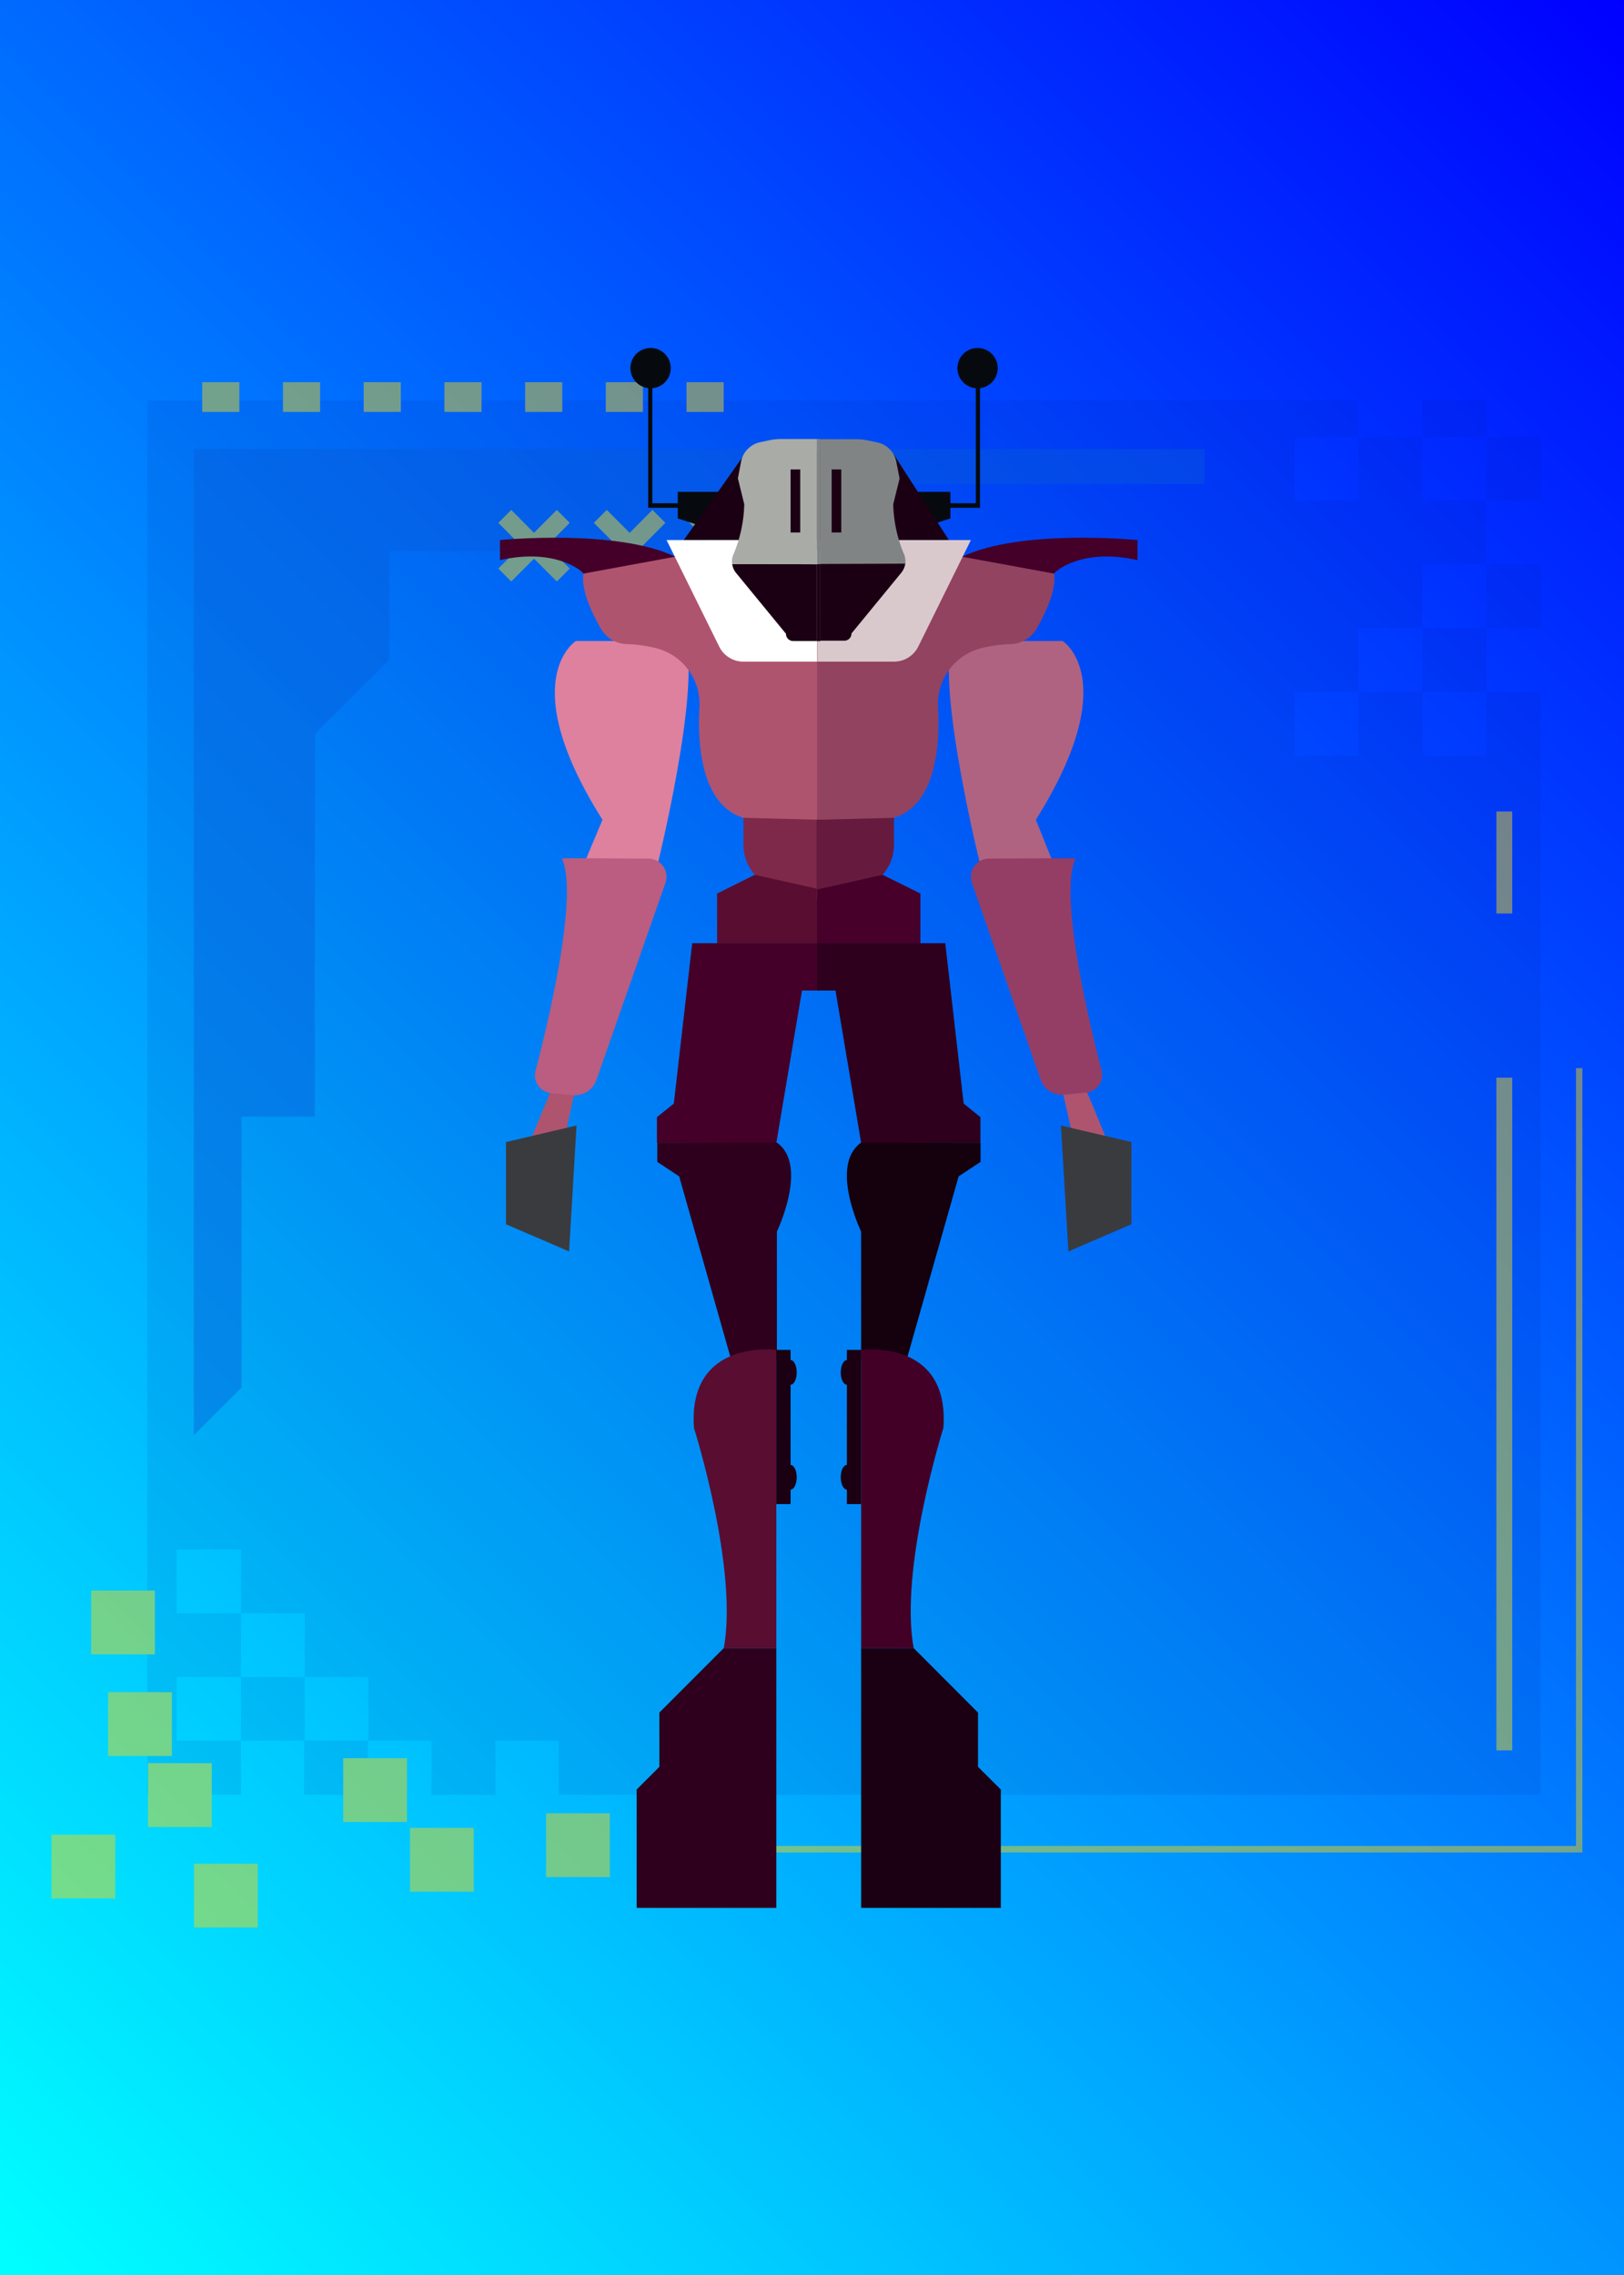 <svg xmlns="http://www.w3.org/2000/svg" xmlns:xlink="http://www.w3.org/1999/xlink" viewBox="0 0 148.25 207.55"><rect x="0" y="0" width="148.25" height="207.55" fill="#333333" stroke="none"/><defs><linearGradient id="Degradado_sin_nombre_6" x1="-14.83" y1="192.72" x2="163.07" y2="14.83" gradientUnits="userSpaceOnUse"><stop offset="0" stop-color="aqua"/><stop offset="1" stop-color="blue"/></linearGradient></defs><title>Asset 131</title><g id="Layer_2" data-name="Layer 2"><g id="Layer_3" data-name="Layer 3"><rect width="148.25" height="207.55" style="fill:url(#Degradado_sin_nombre_6)"/><g style="opacity:0.45"><path d="M135.67,57.3V51.48h5V57.3Zm5-11.64V39.85h-5v5.81ZM129.86,63.11h5.81V57.3h-5.81ZM27.77,163.74h5.81V158.8H27.77ZM22,153v5.81h5.82V153ZM135.67,63.11v5.82h-5.81V63.11H124v5.82h-5.82V63.11H124V57.3h5.82V51.48h5.81V45.66h-5.81V39.85H124v5.81h-5.82V39.85H124V36.54H13.45v127.2H22V158.8H16.13V153H22v-5.82H16.13v-5.82H22v5.82h5.82V153h5.81v5.81H39.4v4.94h5.82V158.8H51v4.94h89.62V63.11Zm0-26.57h-5.81v3.31h5.81Z" style="fill:#00158e;opacity:0.2"/><rect x="49.85" y="165.43" width="5.82" height="5.82" style="fill:gold"/><rect x="37.43" y="166.76" width="5.82" height="5.82" style="fill:gold"/><rect x="4.7" y="167.38" width="5.82" height="5.82" style="fill:gold"/><rect x="31.33" y="160.4" width="5.82" height="5.82" style="fill:gold"/><rect x="17.71" y="170.03" width="5.82" height="5.82" style="fill:gold"/><rect x="13.51" y="160.86" width="5.82" height="5.82" style="fill:gold"/><rect x="8.32" y="145.11" width="5.82" height="5.82" style="fill:gold"/><rect x="9.87" y="154.38" width="5.82" height="5.82" style="fill:gold"/><polygon points="109.98 40.97 17.69 40.97 17.69 130.94 22.05 126.58 22.05 101.86 28.74 101.86 28.74 66.96 35.53 60.17 35.53 50.28 71.98 50.28 78.09 44.17 109.98 44.17 109.98 40.97" style="fill:#0751cf"/><rect x="139.84" y="82.66" width="1.94" height="29.47" style="fill:none"/><polygon points="59.81 169 144.45 169 144.45 97.45 143.87 97.45 143.87 168.41 59.81 168.41 59.81 169 59.81 169" style="fill:gold"/><rect x="18.46" y="34.87" width="3.39" height="2.71" style="fill:gold"/><rect x="25.83" y="34.87" width="3.39" height="2.71" style="fill:gold"/><rect x="33.2" y="34.87" width="3.39" height="2.71" style="fill:gold"/><rect x="40.57" y="34.87" width="3.39" height="2.71" style="fill:gold"/><rect x="47.94" y="34.87" width="3.39" height="2.71" style="fill:gold"/><rect x="55.3" y="34.87" width="3.39" height="2.71" style="fill:gold"/><rect x="62.67" y="34.87" width="3.39" height="2.71" style="fill:gold"/><rect x="136.6" y="74.03" width="1.45" height="9.31" style="fill:gold"/><rect x="136.6" y="98.32" width="1.45" height="61.37" style="fill:gold"/><polygon points="52.01 51.87 49.93 49.79 52.01 47.7 50.83 46.52 48.75 48.61 46.67 46.52 45.49 47.7 47.57 49.79 45.49 51.87 46.67 53.05 48.75 50.97 50.83 53.05 52.01 51.87" style="fill:gold"/><polygon points="60.74 51.87 58.66 49.79 60.74 47.7 59.56 46.52 57.48 48.61 55.39 46.52 54.21 47.7 56.3 49.79 54.21 51.87 55.39 53.05 57.48 50.97 59.56 53.05 60.74 51.87" style="fill:gold"/><polygon points="69.46 51.87 67.38 49.79 69.46 47.7 68.28 46.52 66.2 48.61 64.12 46.52 62.94 47.7 65.02 49.79 62.94 51.87 64.12 53.05 66.2 50.97 68.28 53.05 69.46 51.87" style="fill:gold"/><polygon points="78.19 51.87 76.11 49.79 78.19 47.7 77.01 46.52 74.93 48.61 72.84 46.52 71.66 47.7 73.75 49.79 71.66 51.87 72.84 53.05 74.93 50.97 77.01 53.05 78.19 51.87" style="fill:gold"/></g><path d="M91.08,33.59a1.84,1.84,0,1,0-2,1.83V45.91H86.2v.42h3.26V35.41A1.84,1.84,0,0,0,91.08,33.59Z" style="fill:#060a0f"/><polygon points="84.12 48.14 86.76 47.3 86.76 44.87 77 44.87 77 48.14 84.12 48.14" style="fill:#060a0f"/><path d="M57.55,33.59a1.84,1.84,0,1,1,2,1.83V45.91h2.84v.42H59.17V35.41A1.84,1.84,0,0,1,57.55,33.59Z" style="fill:#060a0f"/><polygon points="64.51 48.14 61.87 47.3 61.87 44.87 71.63 44.87 71.63 48.14 64.51 48.14" style="fill:#060a0f"/><polygon points="68.42 40.81 62.42 49.27 86.62 49.27 81.61 41.49 68.42 40.81" style="fill:#1b0014"/><path d="M62.57,58.48h-10S46.92,62,55,74.79L53.23,79H60S63.94,63.05,62.57,58.48Z" style="fill:#dd819f"/><path d="M61.61,50.79s-12.81-4-6.76,6.56a2.81,2.81,0,0,0,2.32,1.41,12.85,12.85,0,0,1,2.86.41,5.25,5.25,0,0,1,3.82,5.35c-.17,3.07,0,9.6,4.82,10.27h6.22V55.63Z" style="fill:#af546f"/><path d="M68.16,49.27H60.85L65.66,59a2.45,2.45,0,0,0,2.2,1.36h7V50.22Z" style="fill:#fff"/><path d="M67.87,74.61V77.1A4.08,4.08,0,0,0,70.8,81l3.14.94h1V74.79Z" style="fill:#7e2949"/><polygon points="68.9 79.81 65.46 81.52 65.46 86.05 74.89 86.05 74.89 81.15 68.9 79.81" style="fill:#590d31"/><polygon points="65.46 86.05 63.19 86.05 61.51 100.68 59.97 101.92 59.97 104.26 70.87 104.26 73.21 90.37 74.89 90.37 74.89 86.05 65.46 86.05" style="fill:#440028"/><path d="M60,104.26V106l2,1.32,4.75,16.74h4.17v-11.7s2.92-6.07,0-8.12Z" style="fill:#2e001d"/><path d="M70.87,123.15s-8.1-1.07-7.52,7.12c0,0,4.07,12.87,2.72,20.09h4.8Z" style="fill:#590d31"/><polygon points="66.07 150.36 60.19 156.24 60.19 161.19 58.12 163.26 58.12 174.06 70.87 174.06 70.87 150.36 66.07 150.36" style="fill:#2e001d"/><path d="M50.63,98.87c-.24.3-2.29,5.39-2.29,5.39l3.22-.61,1.07-4.78Z" style="fill:#af546f"/><path d="M51.3,78.33c0-.07,4.88,0,7.9,0a1.66,1.66,0,0,1,1.55,2.21l-6.31,18a2.07,2.07,0,0,1-2.15,1.37l-2-.19a1.62,1.62,0,0,1-1.41-2C50.08,93.16,52.82,81.68,51.3,78.33Z" style="fill:#ba5d80"/><polygon points="46.19 104.19 52.63 102.68 51.95 114.17 46.19 111.69 46.19 104.19" style="fill:#3a3b3f"/><path d="M53.26,52.33c0-.11-2.43-2.4-7.62-1.23V49.27s10.65-1.05,16,1.52Z" style="fill:#440028"/><path d="M86.9,58.48H97s5.6,3.51-2.44,16.31L96.25,79H89.51S85.54,63.05,86.9,58.48Z" style="fill:#af6381"/><path d="M87.87,50.79s12.81-4,6.76,6.56a2.82,2.82,0,0,1-2.32,1.41,13,13,0,0,0-2.87.41,5.24,5.24,0,0,0-3.81,5.35c.17,3.07,0,9.6-4.83,10.27H74.59V55.63Z" style="fill:#924360"/><path d="M81.31,49.27h7.32L83.82,59a2.47,2.47,0,0,1-2.2,1.36h-7V50.22Z" style="fill:#d9c9cd"/><path d="M81.61,74.61V77.1A4.08,4.08,0,0,1,78.68,81L75.54,82h-1V74.79Z" style="fill:#661b3e"/><polygon points="80.58 79.81 84.02 81.52 84.02 86.05 74.59 86.05 74.59 81.15 80.58 79.81" style="fill:#46002a"/><polygon points="84.02 86.05 86.29 86.05 87.97 100.68 89.5 101.92 89.5 104.26 78.61 104.26 76.27 90.37 74.59 90.37 74.59 86.05 84.02 86.05" style="fill:#2e001e"/><path d="M89.51,104.26V106l-2,1.32-4.75,16.74H78.61v-11.7s-2.93-6.07,0-8.12Z" style="fill:#15000e"/><path d="M78.61,123.15s8.1-1.07,7.51,7.12c0,0-4.06,12.87-2.71,20.09h-4.8Z" style="fill:#430027"/><polygon points="83.41 150.36 89.28 156.24 89.28 161.19 91.36 163.26 91.36 174.06 78.61 174.06 78.61 150.36 83.41 150.36" style="fill:#1b0014"/><path d="M98.85,98.87c.24.3,2.29,5.39,2.29,5.39l-3.22-.61-1.07-4.78Z" style="fill:#af546f"/><path d="M98.17,78.33c0-.07-4.87,0-7.89,0a1.67,1.67,0,0,0-1.56,2.21L95,98.5a2.06,2.06,0,0,0,2.15,1.37l2-.19a1.62,1.62,0,0,0,1.41-2C99.39,93.16,96.66,81.68,98.17,78.33Z" style="fill:#943e66"/><polygon points="103.28 104.19 96.85 102.68 97.53 114.17 103.28 111.69 103.28 104.19" style="fill:#3a3b3f"/><path d="M96.22,52.33c0-.11,2.43-2.4,7.62-1.23V49.27s-10.65-1.05-16,1.52Z" style="fill:#440028"/><path d="M66.84,51.45a1.63,1.63,0,0,0,.37.84l4.54,5.53h0a.65.65,0,0,0,.65.66h2.19v-7Z" style="fill:#1b0014"/><path d="M74.59,40.05H71.3a5.56,5.56,0,0,0-1,.1l-.9.19a2.26,2.26,0,0,0-1.75,1.77l-.29,1.53L67.94,46A12.45,12.45,0,0,1,67,50.47a1.6,1.6,0,0,0-.16,1h7.75Z" style="fill:#a9aba7"/><path d="M82.64,51.45a1.76,1.76,0,0,0-.16-1A12.45,12.45,0,0,1,81.54,46l.58-2.34-.3-1.53a2.23,2.23,0,0,0-1.75-1.77l-.9-.19a5.45,5.45,0,0,0-1-.1H74.89v11.4Z" style="fill:#818485"/><path d="M74.89,51.45v7h2.18a.65.65,0,0,0,.66-.66h0l4.54-5.53a1.72,1.72,0,0,0,.37-.84Z" style="fill:#1b0014"/><rect x="74.59" y="51.45" width="0.3" height="7.04" style="fill:#1b0014"/><rect x="74.59" y="40.05" width="0.3" height="11.39" style="fill:#818485"/><rect x="72.17" y="42.83" width="0.88" height="5.75" style="fill:#1b0014"/><rect x="75.92" y="42.83" width="0.88" height="5.75" style="fill:#1b0014"/><rect x="70.87" y="123.15" width="1.3" height="14.07" style="fill:#1b0014"/><rect x="77.31" y="123.15" width="1.3" height="14.07" style="fill:#1b0014"/><path d="M72.73,125.21c0,.61-.25,1.12-.56,1.12s-.56-.51-.56-1.12.25-1.13.56-1.13S72.73,124.59,72.73,125.21Z" style="fill:#1b0014"/><path d="M77.87,125.21c0,.61-.25,1.12-.56,1.12s-.56-.51-.56-1.12.25-1.13.56-1.13S77.87,124.59,77.87,125.21Z" style="fill:#1b0014"/><path d="M72.73,134.77c0,.62-.25,1.13-.56,1.13s-.56-.51-.56-1.13.25-1.12.56-1.12S72.73,134.16,72.73,134.77Z" style="fill:#1b0014"/><path d="M77.87,134.77c0,.62-.25,1.13-.56,1.13s-.56-.51-.56-1.13.25-1.12.56-1.12S77.87,134.16,77.87,134.77Z" style="fill:#1b0014"/></g></g></svg>